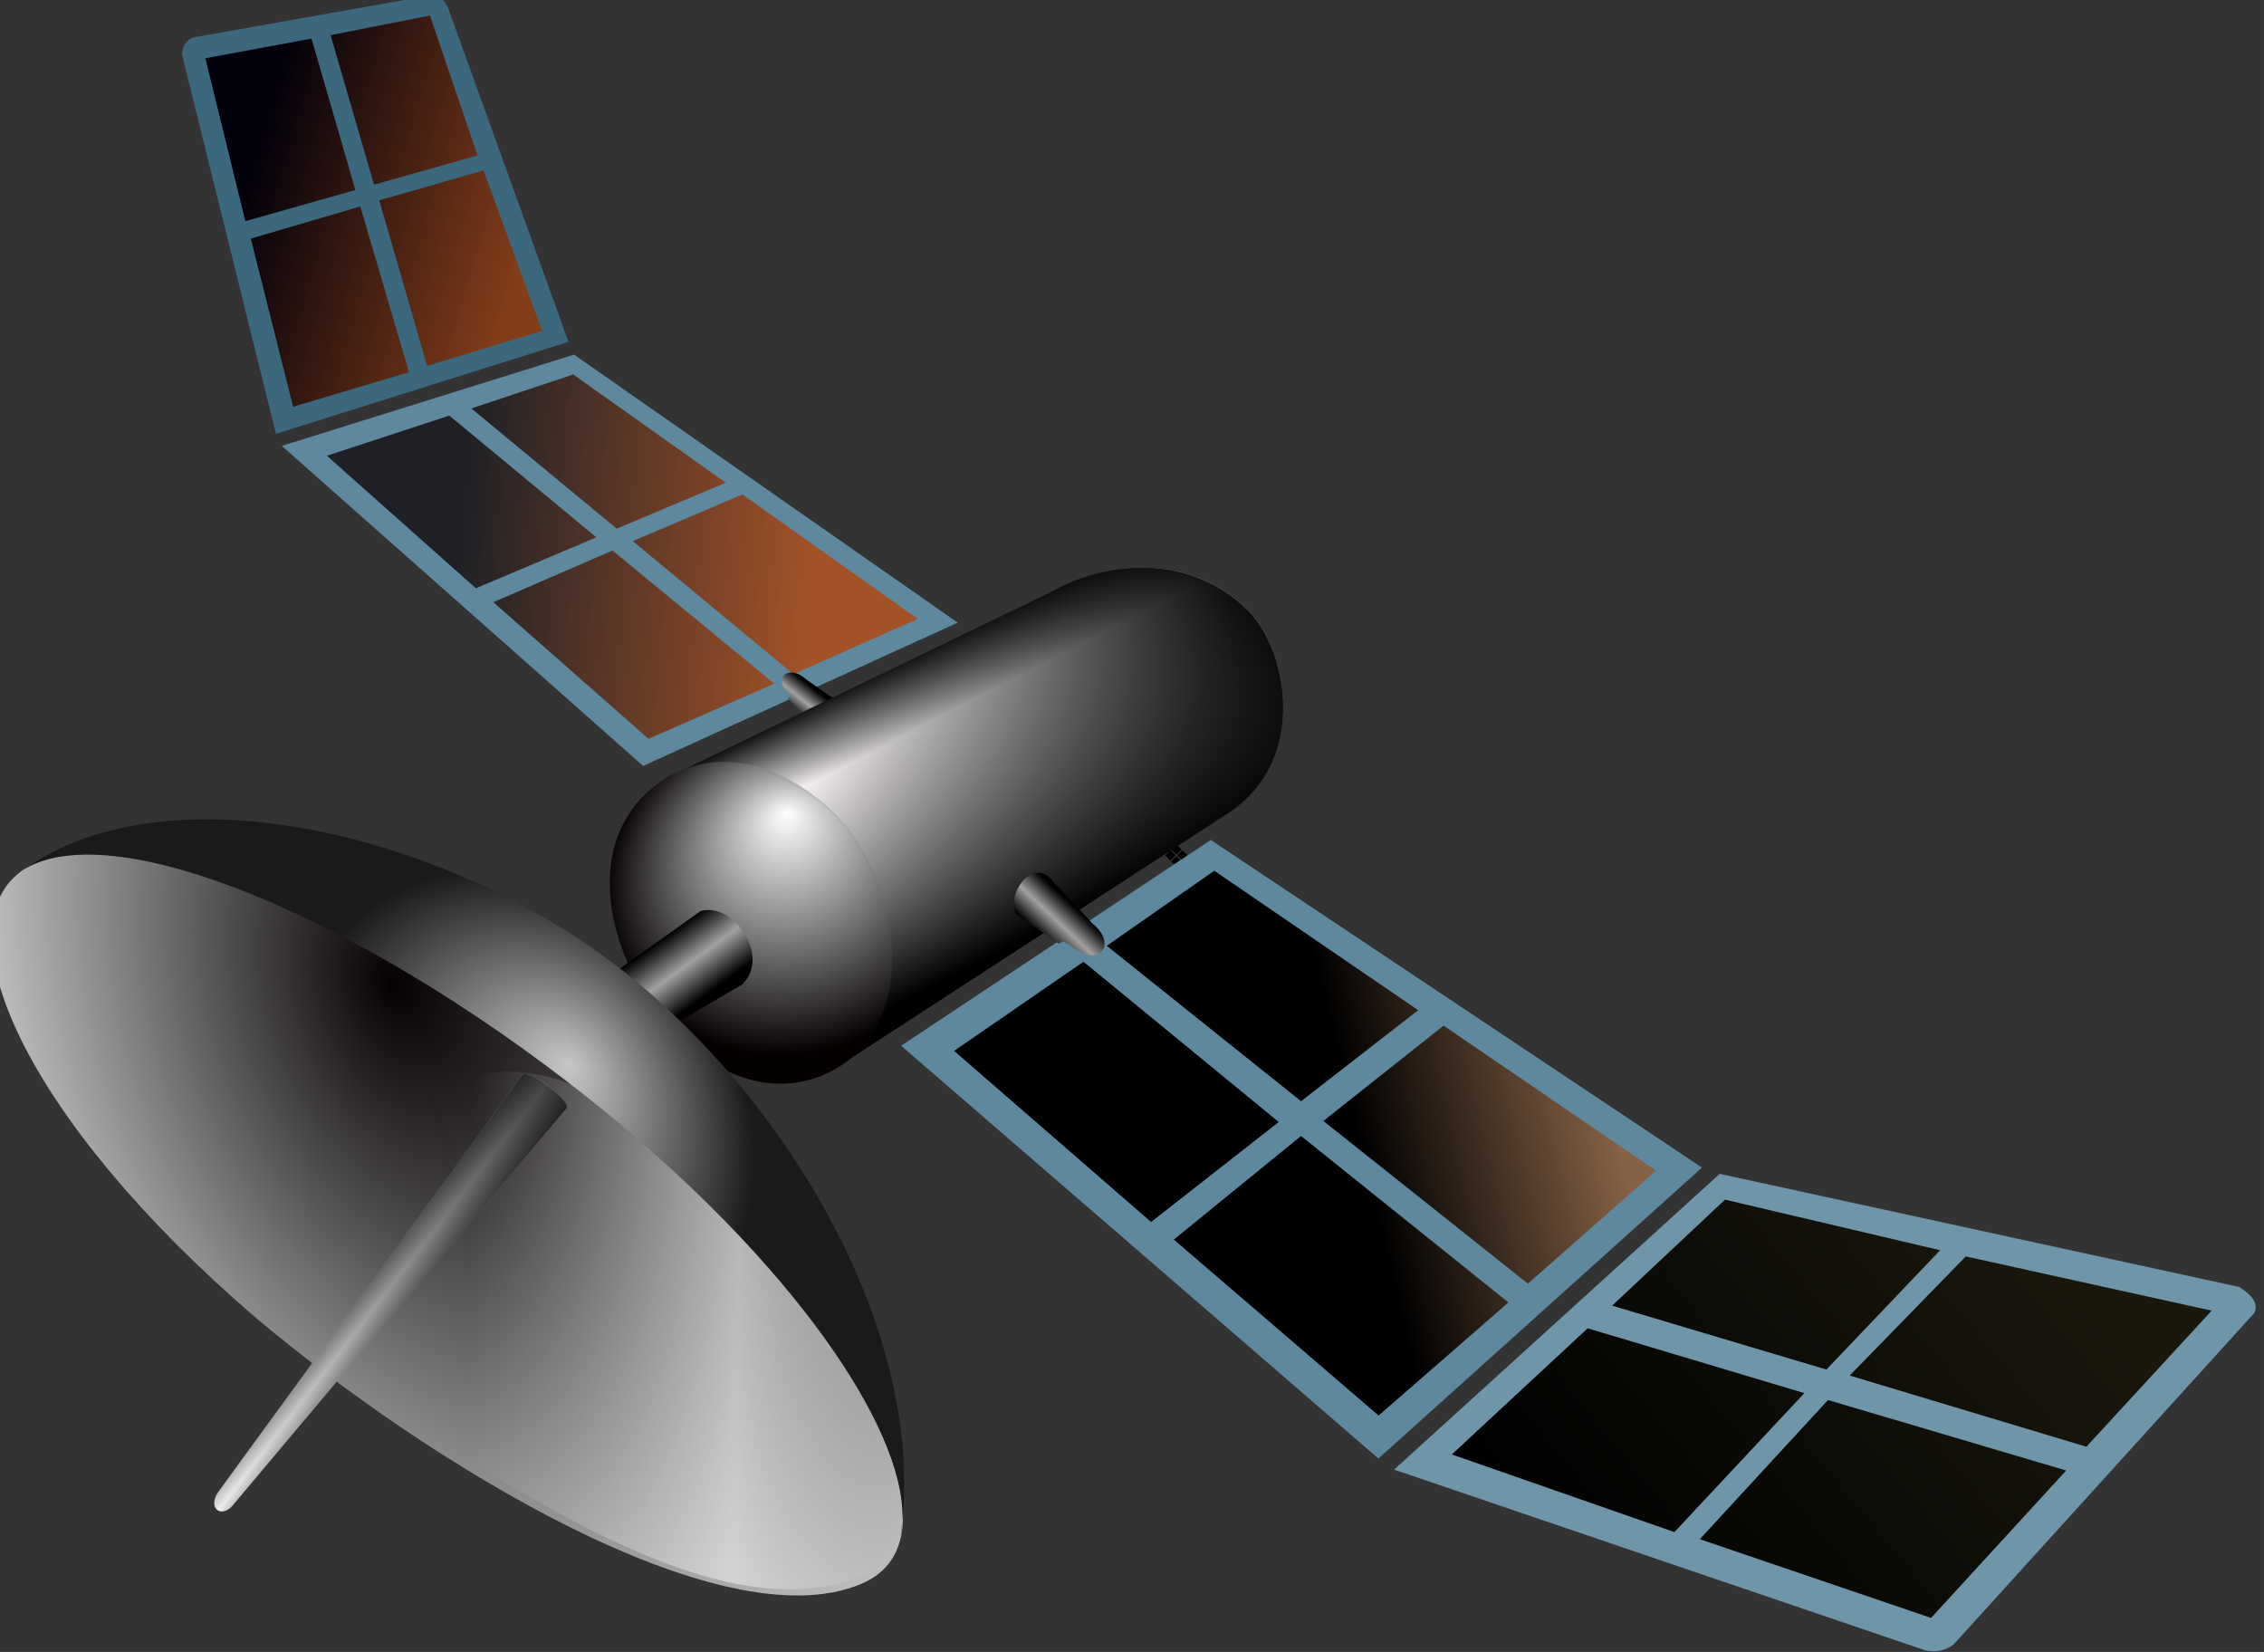 <?xml version="1.0" encoding="UTF-8" standalone="no"?>
<!-- Created with Inkscape (http://www.inkscape.org/) -->

<svg
   xmlns:dc="http://purl.org/dc/elements/1.1/"
   xmlns:cc="http://creativecommons.org/ns#"
   xmlns:rdf="http://www.w3.org/1999/02/22-rdf-syntax-ns#"
   xmlns:svg="http://www.w3.org/2000/svg"
   xmlns="http://www.w3.org/2000/svg"
   xmlns:xlink="http://www.w3.org/1999/xlink"
   xmlns:sodipodi="http://sodipodi.sourceforge.net/DTD/sodipodi-0.dtd"
   xmlns:inkscape="http://www.inkscape.org/namespaces/inkscape"
   width="165.524mm"
   height="120.764mm"
   viewBox="0 0 586.503 427.905"
   id="svg5202"
   version="1.1"
   inkscape:version="0.91 r13725"
   sodipodi:docname="satellite.svg">
  <rect x="0" y="0" width="586.503" height="427.905" fill="#333333" stroke="none"/>
  <defs
     id="defs5204">
    <linearGradient
       x1="4740.283"
       x2="4400.29"
       y1="2251.826"
       gradientUnits="userSpaceOnUse"
       y2="2274.375"
       id="linearGradient4112">
      <stop
         offset="0"
         stop-color="#454585"
         id="stop3893"
         style="stop-color:#a35227;stop-opacity:1" />
      <stop
         offset="1"
         stop-color="#babafd"
         id="stop3895"
         style="stop-color:#1f2025;stop-opacity:1" />
    </linearGradient>
    <linearGradient
       x1="4747.459"
       x2="4412.691"
       y1="2219.787"
       gradientUnits="userSpaceOnUse"
       y2="2357.856"
       id="linearGradient4110">
      <stop
         offset="0"
         stop-color="#3a3a63"
         id="stop3884"
         style="stop-color:#843d19;stop-opacity:1" />
      <stop
         offset="1"
         stop-color="#babafd"
         id="stop3887"
         style="stop-color:#02000a;stop-opacity:1" />
    </linearGradient>
    <radialGradient
       r="353.82"
       gradientTransform="matrix(0.263,2.114,1.593,0.081,-3332.5,-8761.5)"
       cx="5101.4"
       cy="3720"
       gradientUnits="userSpaceOnUse"
       fy="3650.1"
       fx="5068.2"
       id="radialGradient2499">
      <stop
         offset="0"
         stop-color="#050101"
         id="stop3496" />
      <stop
         offset="1"
         stop-color="#fff"
         id="stop35889" />
    </radialGradient>
    <linearGradient
       x1="5408.2"
       x2="5482.6"
       gradientTransform="matrix(0.055,0.936,0.937,0.072,177.43,-2719)"
       y1="3589.5"
       gradientUnits="userSpaceOnUse"
       y2="3960.5"
       id="linearGradient2486">
      <stop
         offset="0"
         stop-opacity="0"
         stop-color="#d9d9d9"
         id="stop3506" />
      <stop
         offset=".63"
         stop-color="#fff"
         id="stop3512" />
      <stop
         offset="1"
         stop-opacity="0"
         stop-color="#e9e9e9"
         id="stop3508" />
    </linearGradient>
    <linearGradient
       x1="5319.3"
       x2="5371.2"
       gradientTransform="matrix(0.154,0.949,1.024,0.273,-672.37,-3525.1)"
       y1="3508.1"
       gradientUnits="userSpaceOnUse"
       y2="3569.8"
       id="linearGradient2483">
      <stop
         offset="0"
         id="stop3530" />
      <stop
         offset=".5"
         stop-color="#fff"
         id="stop3536" />
      <stop
         offset="1"
         stop-color="#0d0000"
         id="stop3532" />
    </linearGradient>
    <radialGradient
       r="329.36"
       gradientTransform="matrix(-0.074,-0.674,-0.595,0.012,6512.5,5749.9)"
       cx="5063.1"
       cy="3747.5"
       gradientUnits="userSpaceOnUse"
       fy="3654.9"
       fx="5132.7"
       id="radialGradient2480">
      <stop
         offset="0"
         stop-color="#c6c6c6"
         id="stop3484" />
      <stop
         offset="1"
         stop-color="#1a1a1a"
         id="stop3486" />
    </radialGradient>
    <linearGradient
       x1="4002.9"
       x2="4002.9"
       gradientTransform="matrix(0.706,0.708,0.708,-0.706,-2472.5,3092.3)"
       y1="5251.7"
       gradientUnits="userSpaceOnUse"
       y2="4560.9"
       id="linearGradient2477">
      <stop
         offset="0"
         id="stop4000" />
      <stop
         offset="1"
         stop-opacity="0"
         id="stop4002" />
    </linearGradient>
    <linearGradient
       id="linearGradient3919">
      <stop
         offset="0"
         id="stop3921" />
      <stop
         offset=".5"
         stop-color="#a1a1a1"
         id="stop3927" />
      <stop
         offset="1"
         id="stop3923" />
    </linearGradient>
    <linearGradient
       x1="4801.406"
       x2="4604.389"
       y1="2269.554"
       gradientUnits="userSpaceOnUse"
       y2="2326.771"
       id="linearGradient4138">
      <stop
         offset="0"
         stop-color="#454585"
         id="stop3876"
         style="stop-color:#856145;stop-opacity:1" />
      <stop
         offset="1"
         stop-color="#fff"
         id="stop3878"
         style="stop-color:#000000;stop-opacity:1" />
    </linearGradient>
    <linearGradient
       x1="5064.1"
       x2="4759.6"
       y1="2318.9"
       gradientUnits="userSpaceOnUse"
       y2="2605.9"
       id="linearGradient4136">
      <stop
         offset="0"
         stop-color="#51519c"
         id="stop3866"
         style="stop-color:#1a180d;stop-opacity:1" />
      <stop
         offset="1"
         stop-color="#f3f3f9"
         id="stop3868"
         style="stop-color:#000000;stop-opacity:1" />
    </linearGradient>
    <linearGradient
       x1="4673.2"
       x2="4786.4"
       y1="1627.1"
       gradientUnits="userSpaceOnUse"
       y2="1865.6"
       id="linearGradient3276">
      <stop
         offset="0"
         id="stop3272" />
      <stop
         offset=".241"
         stop-color="#fffbfb"
         id="stop3278" />
      <stop
         offset="1"
         id="stop3274" />
    </linearGradient>
    <radialGradient
       r="119.15"
       gradientTransform="matrix(-1.273,0.406,-0.371,-1.163,10558,3000.4)"
       cx="3977.6"
       cy="2415.4"
       gradientUnits="userSpaceOnUse"
       fy="2461.7"
       fx="3964.4"
       id="radialGradient2296">
      <stop
         offset="0"
         stop-color="#fff"
         id="stop4157" />
      <stop
         offset="1"
         stop-color="#040000"
         id="stop4159" />
    </radialGradient>
    <linearGradient
       x1="4157.5"
       x2="4079.6"
       gradientTransform="matrix(0.94,0.679,-0.679,0.94,2284.7,-2975.2)"
       y1="1786.8"
       gradientUnits="userSpaceOnUse"
       y2="2144.4"
       id="linearGradient2293">
      <stop
         offset="0"
         id="stop4054" />
      <stop
         offset="1"
         stop-opacity="0"
         id="stop4056" />
    </linearGradient>
    <linearGradient
       x1="4851.7"
       x2="4886.2"
       gradientTransform="matrix(0.077,1.151,-1.166,-0.271,6242.2,-3232.4)"
       y1="1831.3"
       gradientUnits="userSpaceOnUse"
       xlink:href="#linearGradient3919"
       y2="1800.8"
       id="linearGradient2280" />
    <linearGradient
       x1="4845.5"
       x2="4875.4"
       gradientTransform="matrix(-0.005,-0.611,-0.702,0.006,5924.5,4619.9)"
       y1="1829.5"
       gradientUnits="userSpaceOnUse"
       xlink:href="#linearGradient3919"
       y2="1800.1"
       id="linearGradient2263" />
    <linearGradient
       x1="4845.5"
       x2="4875.4"
       gradientTransform="matrix(0.842,-0.059,0.067,0.968,603.64,369.59)"
       y1="1829.5"
       gradientUnits="userSpaceOnUse"
       xlink:href="#linearGradient3919"
       y2="1800.1"
       id="linearGradient2248" />
  </defs>
  <sodipodi:namedview
     id="base"
     pagecolor="#ffffff"
     bordercolor="#666666"
     borderopacity="1.0"
     inkscape:pageopacity="0.0"
     inkscape:pageshadow="2"
     inkscape:zoom="0.14162852"
     inkscape:cx="102.612"
     inkscape:cy="355.16717"
     inkscape:document-units="px"
     inkscape:current-layer="g6734"
     showgrid="false"
     fit-margin-top="0"
     fit-margin-left="0"
     fit-margin-right="0"
     fit-margin-bottom="0"
     inkscape:window-width="1280"
     inkscape:window-height="752"
     inkscape:window-x="0"
     inkscape:window-y="0"
     inkscape:window-maximized="1" />
  <g
     inkscape:label="Layer 1"
     inkscape:groupmode="layer"
     id="layer1"
     transform="translate(-97.815,-313.392)">
    <g
       transform="translate(-18.032,113.603)"
       id="layer1-5">
      <g
         style="fill-rule:evenodd"
         id="g6044"
         transform="translate(-7112.83,-5076.296)">
        <g
           transform="matrix(7.607,-0.256,0.256,7.607,-30280,-6835.8)"
           style="fill-rule:evenodd"
           id="g6734">
          <g
             id="g6072"
             transform="matrix(0.04,0,0,0.04,4713.623,1714.821)">
            <path
               inkscape:connector-curvature="0"
               id="path7145"
               style="fill:#000000"
               d="m 287.44,286.58 c 8.858,-0.076 18.161,1.241 27.843,4.351 23.639,7.592 49.437,23.77 72.544,46.876 22.316,22.316 38.195,47.044 46.114,70.042 3.585,10.411 5.326,20.665 5.329,30.127 34.464,-34.381 74.719,-74.501 74.719,-74.501 8.805,-8.805 10.662,-25.016 4.024,-45.788 -6.637,-20.772 -21.622,-44.897 -43.287,-66.562 -21.664,-21.665 -45.789,-36.649 -66.561,-43.287 -20.772,-6.637 -36.984,-4.78 -45.788,4.024 a 7.337,7.337 0 0 1 -0.327,0.327 c 1.5e-4,-3.8e-4 -0.156,-0.038 -0.327,0.107 a 7.337,7.337 0 0 1 -0.107,0.108 c -0.075,0.075 -0.234,0.237 -0.326,0.327 a 7.337,7.337 0 0 1 -0.107,0.107 c -0.023,0.023 -0.075,0.091 -0.107,0.107 -0.277,0.271 -0.463,0.469 -0.87,0.87 -1.325,1.304 -3.236,3.25 -5.764,5.764 -5.06,5.026 -12.407,12.42 -21.317,21.317 -11.973,11.959 -29.332,29.327 -45.679,45.68 z m -40.639,-122.78 -33.338,-33.338 33.338,-33.338 33.338,33.338 z m 38.467,38.467 -33.338,-33.338 33.338,-33.338 33.338,33.338 z m 38.467,38.467 -33.338,-33.338 33.338,-33.338 33.338,33.338 z m -115.4,-38.467 -33.338,-33.338 33.338,-33.338 33.338,33.338 z m 38.467,38.467 -33.338,-33.338 33.338,-33.338 33.338,33.338 z m 38.467,38.467 -33.338,-33.338 33.338,-33.338 33.338,33.338 z m 233,156.07 -33.338,-33.338 33.338,-33.338 33.338,33.338 z m 38.467,38.467 -33.338,-33.338 33.338,-33.338 33.338,33.338 z m 38.467,38.467 -33.338,-33.338 33.338,-33.338 33.338,33.338 z m -115.4,-38.467 -33.338,-33.338 33.338,-33.338 33.338,33.338 z m 38.467,38.467 -33.338,-33.338 33.338,-33.338 33.338,33.338 z m 38.467,38.467 -33.338,-33.338 33.338,-33.338 33.338,33.338 z m -26.89,-249.86 c 14.671,-18.593 23.601,-32.737 23.601,-32.737 6.098,-9.85 8.79,-20.878 6.526,-33.498 -2.264,-12.621 -9.785,-27.187 -25.667,-43.069 -15.989,-15.989 -29.977,-23.759 -42.199,-26.103 -12.222,-2.344 -23.154,0.29 -34.586,6.961 a 8.757,8.757 0 0 1 -0.107,0.107 c -0.906,0.512 -0.231,0.098 -0.435,0.217 -0.205,0.116 -0.551,0.295 -0.98,0.543 -0.855,0.499 -2.117,1.22 -3.806,2.284 -3.379,2.129 -8.308,5.433 -14.574,10.006 -3.793,2.768 -8.193,6.217 -12.943,10.115 20.824,8.775 42.483,23.558 62.211,43.287 19.646,19.646 34.196,41.165 42.96,61.885 z m -243.08,138.23 c 15.825,15.825 27.262,20.215 35.673,20.012 8.29,-0.2 16.009,-4.997 24.362,-13.269 0.181,-0.203 0.171,-0.172 0.327,-0.326 0.674,-0.66 1.191,-1.095 1.523,-1.305 0.814,-0.516 1.133,-0.637 1.415,-0.759 0.564,-0.244 0.871,-0.433 1.196,-0.543 0.652,-0.221 1.341,-0.405 2.175,-0.653 1.67,-0.494 3.936,-1.113 6.634,-1.849 5.397,-1.472 12.536,-3.241 19.686,-5.112 12.5,-3.271 22.067,-5.77 25.015,-6.525 5.2,-6.234 6.949,-16.641 2.828,-30.888 -4.38,-15.141 -14.954,-33.009 -30.779,-48.834 -15.825,-15.825 -33.693,-26.4 -48.834,-30.779 -14.246,-4.121 -24.654,-2.372 -30.888,2.828 -0.393,1.429 -0.93,3.018 -1.523,5.221 -1.426,5.302 -3.326,12.432 -5.22,19.577 -3.793,14.289 -7.613,28.713 -7.613,28.713 a 9.298,9.298 0 0 1 -2.392,4.133 c -8.497,8.497 -13.392,16.277 -13.595,24.689 -0.203,8.412 4.187,19.848 20.012,35.673 z"
               transform="matrix(0.131,0.004,-0.004,0.131,4857.12,1729.331)" />
            <g
               id="g3836"
               transform="matrix(0.883,0.111,-0.168,0.879,827.14,-1015)">
              <path
                 id="path3838"
                 style="fill:#5e889d"
                 inkscape:connector-curvature="0"
                 d="m 4611.2,2509.8 276.6,-163.3 -402.9,-220.9 -263.1,112 389.4,272.2 z" />
              <path
                 id="path3840"
                 style="fill:url(#linearGradient4112);fill-rule:nonzero"
                 inkscape:connector-curvature="0"
                 d="m 4647.5,2233.9 -160.4,-89.4 -91.4,41.1 155.4,101.4 96.4,-53.1 z m -381.6,9.1 160.7,112.8 106.5,-58.8 -157.2,-102.7 -110,48.7 z m 284.4,65.1 -105.1,59.4 167.1,116.1 110.9,-63.3 -172.9,-112.2 z m 189.6,101.6 109.5,-63.3 -184.4,-102.8 -96.9,53.8 171.8,112.3 z" />
            </g>
            <g
               id="g3842"
               transform="matrix(0.577,0.26,-0.562,0.868,2924.3,-1967.4)">
              <path
                 id="path3844"
                 style="fill:#3c687e"
                 inkscape:connector-curvature="0"
                 d="m 4611.2,2509.8 276.6,-163.3 -375.2,-219.6 c -9.4,-4.4 -16,-5.8 -28.9,-3.2 l -246.4,107.1 c -6.3,4.3 -6.3,9.7 -2.2,16 l 376.1,263 z" />
              <path
                 id="path3846"
                 style="fill:url(#linearGradient4110);fill-rule:nonzero"
                 inkscape:connector-curvature="0"
                 d="m 4651.3,2231.8 -153.4,-92.7 -102.2,46.5 155.4,101.4 100.2,-55.2 z m -385.4,11.2 160.7,112.8 106.5,-58.8 -157.2,-102.7 -110,48.7 z m 284.4,65.1 -105.1,59.4 167.1,116.1 110.9,-63.3 -172.9,-112.2 z m 189.6,101.6 109.5,-63.3 -180.6,-105 -100.7,56 171.8,112.3 z" />
            </g>
            <path
               id="path3957"
               style="fill:url(#linearGradient2263);fill-rule:nonzero"
               inkscape:connector-curvature="0"
               d="m 4604.8,1647.8 c -16.7,-15.7 -1.1,-28.2 13.8,-13.5 l 28.1,21 c 18,10.8 -5.8,28.8 -17.9,23.3 l -26.5,-29 2.5,-1.8 z" />
            <path
               id="path2423"
               style="fill:url(#linearGradient3276)"
               inkscape:connector-curvature="0"
               d="m 4640.5,1960.5 c 58.3,-34.7 50.5,-161 -5.8,-213.8 -44,-41.8 -102.2,-53.4 -142.8,-30.7 l 337.2,-149.3 c 44.6,-23.6 117.6,-31.3 166.8,21.1 32.1,34.2 47.4,126.2 -19.6,170.2 l -335.8,202.5 z" />
            <path
               id="path2425"
               style="fill:url(#radialGradient2296)"
               inkscape:connector-curvature="0"
               d="m 4483.3,1722.8 c 44.4,-34.8 101.7,-25.4 150.2,20.7 60.6,58.6 75.2,188.1 -6.4,225.1 -120.6,54.5 -246.7,-165.2 -143.8,-245.8 z" />
            <path
               id="path4050"
               style="fill:url(#linearGradient2293);fill-rule:evenodd"
               inkscape:connector-curvature="0"
               d="m 4640.5,1960.5 c 58.3,-34.7 50.5,-161 -5.8,-213.8 -44,-41.8 -102.2,-53.4 -142.8,-30.7 l 337.2,-149.3 c 44.6,-23.6 117.6,-31.3 166.8,21.1 32.1,34.2 47.4,126.2 -19.6,170.2 l -335.8,202.5 z" />
            <path
               id="path4032"
               style="fill:url(#linearGradient2280);fill-rule:nonzero"
               inkscape:connector-curvature="0"
               d="m 4436.3,1884.8 c 21.1,9.6 25.6,25.4 35.1,52.2 l 83.8,-45.4 c 25.8,-23.6 -6,-71.1 -33.4,-63.5 l -85.5,56.7 z" />
            <g
               id="g3828"
               transform="matrix(1.019,-0.038,-0.01,1.394,408.97,-1010.5)">
              <path
                 id="path3446"
                 style="fill:#5e889d"
                 inkscape:connector-curvature="0"
                 d="m 4611.2,2509.8 276.6,-163.3 -402.9,-220.9 -263.1,112 389.4,272.2 z" />
              <path
                 id="path2836"
                 style="fill:url(#linearGradient4138);fill-rule:nonzero"
                 inkscape:connector-curvature="0"
                 d="m 4654.3,2238.3 -167.2,-93.8 -91.4,41.1 158.8,103.1 99.8,-50.4 z m -388.4,4.7 160.7,112.8 108.8,-55.4 -159.5,-106.1 -110,48.7 z m 287.8,66.9 -108.5,57.6 167.1,116.1 110.9,-63.3 -169.5,-110.4 z m 186.2,99.8 109.5,-63.3 -174.2,-97.6 -102.5,52.9 167.2,108 z" />
            </g>
            <g
               id="g3832"
               transform="matrix(1.129,0.041,0.161,1.542,-523.94,-1744.4)">
              <path
                 id="path3824"
                 style="fill:#6f95a9"
                 inkscape:connector-curvature="0"
                 d="m 5022.2,2610.9 261.5,-184.4 c 4.4,-6.2 -2.3,-10.8 -9.1,-14.2 l -379.5,-61.9 -276.2,164.4 381.4,99.4 c 8.1,1.3 15.3,0 21.9,-3.3 z" />
              <path
                 id="path3826"
                 style="fill:url(#linearGradient4136);fill-rule:nonzero"
                 inkscape:connector-curvature="0"
                 d="m 5053.2,2392.4 -156.8,-27.7 -96.1,58.9 154.8,35.1 98.1,-66.3 z m -389.2,113.9 159.6,42.7 112.4,-77.2 -156.5,-35.6 -115.5,70.1 z m 289.1,-30.7 -111.1,77.3 166,43.3 117.2,-81.9 -172.1,-38.7 z m 189.8,25.5 108.6,-75.6 -179.6,-29.7 -99.9,66.2 170.9,39.1 z" />
            </g>
            <path
               id="path3917"
               style="fill:url(#linearGradient2248);fill-rule:nonzero"
               inkscape:connector-curvature="0"
               d="m 4835.3,1867.8 c 23.5,21.2 41.1,0.7 19.3,-18.2 l -31.9,-36.5 c -16.8,-23.6 -41.3,10.7 -32.4,26.8 l 35.3,26.1 3.9,-1.8 5.8,3.6 z" />
            <g
               id="g2501"
               transform="matrix(0.996,-0.086,0.086,0.996,263.61,-30.404)">
              <path
                 id="path3830"
                 style="fill:url(#radialGradient2499)"
                 inkscape:connector-curvature="0"
                 d="m 4151.3,2803.3 c 94.8,-27.3 26,-213.7 -148.3,-403.6 -175.2,-189.6 -397.9,-328.1 -485.6,-285.8 -79.6,38.3 -25.4,212.3 148.7,402.4 129.8,139.4 360.2,323.1 485.2,287 z" />
              <path
                 id="path3856"
                 style="opacity:0.5;fill:url(#linearGradient2486)"
                 inkscape:connector-curvature="0"
                 d="m 4154.7,2796 c 94.9,-27.4 26.9,-182.4 -130.8,-383.9 -175.5,-224.2 -392.6,94 -257,196.9 113.4,85.9 262.9,223 387.8,187 z" />
              <path
                 id="path3860"
                 style="fill:url(#linearGradient2483)"
                 inkscape:connector-curvature="0"
                 d="m 3950.6,2371.4 c 4.4,-5.4 -26.9,-37.7 -34.2,-32.4 l -299.2,321.2 c -11.6,13.1 0.8,24.1 12.5,11.3 l 320.9,-300.1 z" />
              <path
                 id="path3864"
                 style="fill:url(#radialGradient2480)"
                 inkscape:connector-curvature="0"
                 d="m 3517.3,2114 c 124.9,-67.3 334.2,4.1 469.4,123.1 140,123.4 249.3,353.3 202.7,529.7 23.1,-69.7 -48.1,-216.4 -186.4,-367.1 -175.2,-189.6 -396.2,-324.5 -485.7,-285.7 z" />
              <path
                 id="path3996"
                 style="fill:url(#linearGradient2477)"
                 inkscape:connector-curvature="0"
                 d="m 3950.6,2371.4 c 4.4,-5.4 -26.9,-37.7 -34.2,-32.4 l -299.2,321.2 c -11.6,13.1 0.8,24.1 12.5,11.3 l 320.9,-300.1 z" />
            </g>
          </g>
        </g>
      </g>
    </g>
  </g>
</svg>
